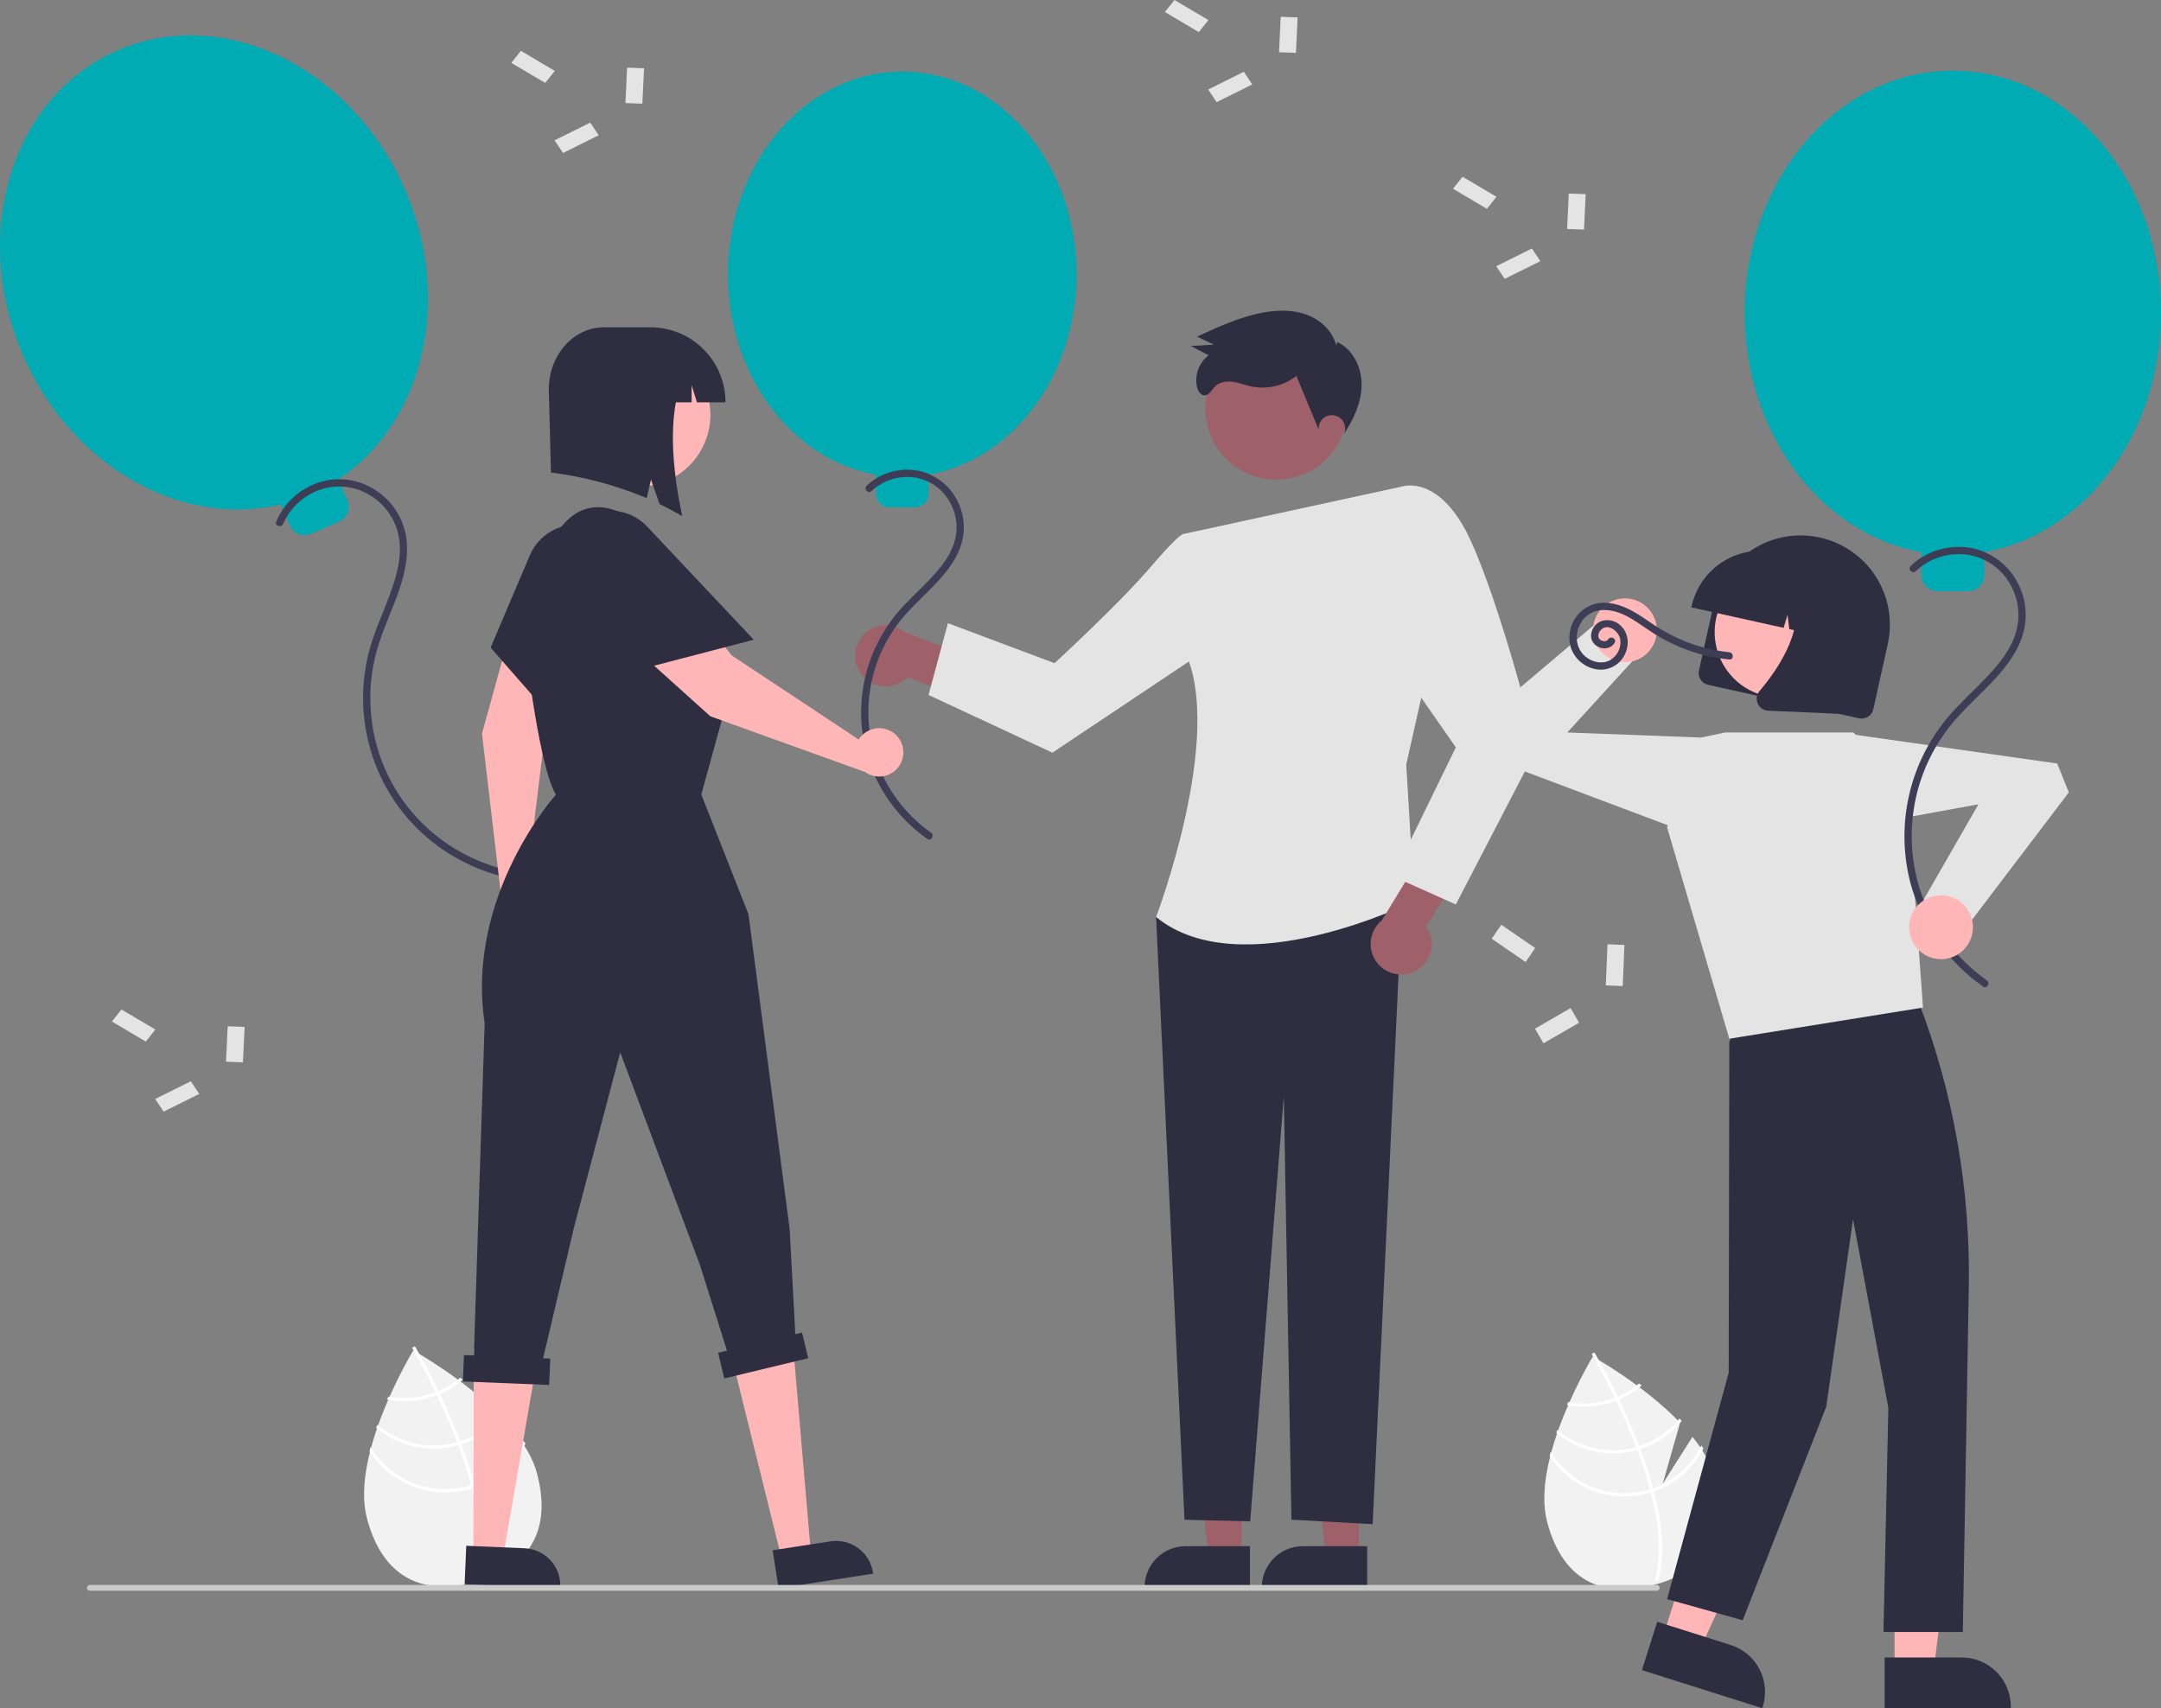 <svg width="778" height="615" viewBox="0 0 778 615" fill="none" xmlns="http://www.w3.org/2000/svg">
<rect x="0" y="0" width="778" height="615" fill="#808080" stroke="none"/>
<g clip-path="url(#clip0_625_9)">
<path d="M489.207 560.518L477.446 560.517L471.851 515.15L489.209 515.151L489.207 560.518Z" fill="#9E616A"/>
<path d="M492.206 571.919L454.284 571.917V571.438C454.284 567.523 455.84 563.768 458.608 561C461.376 558.232 465.13 556.677 469.045 556.676H469.045L492.207 556.677L492.206 571.919Z" fill="#2F2E41"/>
<path d="M446.998 560.518L435.237 560.517L429.642 515.15L447 515.151L446.998 560.518Z" fill="#9E616A"/>
<path d="M449.997 571.919L412.075 571.917V571.438C412.075 567.523 413.63 563.768 416.398 561C419.166 558.232 422.921 556.677 426.835 556.676H426.836L449.998 556.677L449.997 571.919Z" fill="#2F2E41"/>
<path d="M310.023 242.624C310.963 243.917 312.175 244.988 313.573 245.762C314.972 246.535 316.523 246.993 318.117 247.102C319.712 247.211 321.311 246.97 322.802 246.394C324.293 245.818 325.64 244.923 326.747 243.77L350.019 252.859L358.99 240.063L325.946 227.69C323.887 225.958 321.264 225.041 318.574 225.114C315.884 225.186 313.315 226.243 311.352 228.084C309.389 229.925 308.169 232.422 307.925 235.102C307.68 237.781 308.426 240.458 310.023 242.624V242.624Z" fill="#9E616A"/>
<path d="M446.849 320.153L416.209 330.148L426.444 547.154L450.092 547.739L462.193 394.703L464.941 547.135L494.18 548.746L504.959 320.153H446.849Z" fill="#2F2E41"/>
<path d="M426.176 192.231L504.814 175.144L513.559 242.861L506.277 275.217L509.194 324.388C509.194 324.388 447.013 355.339 416.209 330.148C416.209 330.148 440.968 265.113 426.617 234.668L426.176 192.231Z" fill="#E4E4E4"/>
<path d="M439.794 201.809L426.175 192.231C426.175 192.231 425.371 191.117 414.022 204.386C402.672 217.654 379.649 238.761 379.649 238.761L341.277 224.37L334.286 250.201L378.882 270.985L442.02 228.816L439.794 201.809Z" fill="#E4E4E4"/>
<path d="M509.208 349.772C510.653 349.089 511.931 348.098 512.952 346.868C513.972 345.638 514.711 344.199 515.115 342.653C515.52 341.106 515.58 339.49 515.293 337.918C515.005 336.345 514.376 334.855 513.45 333.553L526.714 312.38L515.814 301.181L497.503 331.344C495.418 333.044 494.028 335.451 493.598 338.107C493.169 340.764 493.728 343.486 495.171 345.757C496.614 348.029 498.84 349.692 501.427 350.432C504.014 351.172 506.783 350.937 509.208 349.772Z" fill="#9E616A"/>
<path d="M492.549 188.484L504.814 175.144C504.814 175.144 518.481 170.384 529.647 194.979C540.812 219.573 553.283 269.461 553.283 269.461L524.125 325.629L501.481 315.51L524.125 269.064L500.163 234.668L492.549 188.484Z" fill="#E4E4E4"/>
<path d="M471.75 169.589C484.121 162.827 488.667 147.316 481.905 134.945C475.143 122.574 459.633 118.027 447.263 124.79C434.892 131.553 430.346 147.063 437.108 159.434C443.87 171.806 459.38 176.352 471.75 169.589Z" fill="#9E616A"/>
<path d="M481.032 124.362C479.824 119.293 475.598 115.292 470.737 113.416C465.876 111.539 460.463 111.557 455.326 112.43C446.799 113.879 438.836 117.557 430.99 121.197L437.038 124.09L428.693 124.569L435.141 127.904C433.419 129.215 432.109 130.992 431.367 133.025C430.624 135.057 430.48 137.26 430.952 139.372C431.284 140.754 432.171 142.277 433.592 142.325C435.309 142.383 436.205 140.382 437.407 139.154C439.006 137.521 441.532 137.158 443.797 137.466C446.062 137.774 448.21 138.645 450.444 139.127C453.27 139.716 456.189 139.683 459.001 139.032C461.812 138.38 464.448 137.126 466.727 135.354L474.768 154.718C474.692 153.988 474.786 153.25 475.043 152.562C475.299 151.874 475.711 151.255 476.246 150.752C476.782 150.25 477.426 149.878 478.129 149.666C478.831 149.454 479.574 149.407 480.298 149.529C481.022 149.651 481.708 149.939 482.302 150.37C482.896 150.801 483.383 151.363 483.724 152.013C484.065 152.663 484.251 153.384 484.268 154.118C484.285 154.852 484.131 155.58 483.82 156.245C487.301 150.994 490.101 145.028 490.198 138.729C490.294 132.43 487.17 125.794 481.451 123.151" fill="#2F2E41"/>
<path d="M185.204 515.525L174.331 532.621L180.664 510.365C167.292 496.411 148.779 486.203 148.779 486.203C148.779 486.203 125.984 523.669 132.12 546.716C138.255 569.763 154.097 574.162 170.997 569.663C187.897 565.163 199.455 553.469 193.319 530.422C191.954 525.292 188.987 520.256 185.204 515.525Z" fill="#F2F2F2"/>
<path d="M170.817 534.325L171.12 535.461C174.568 548.683 175.083 559.579 172.645 567.997C172.612 568.121 172.571 568.24 172.538 568.363L171.969 568.195L171.425 568.027C174.187 558.903 172.954 547.373 169.95 535.839C169.857 535.466 169.762 535.088 169.656 534.712C168.341 529.841 166.73 524.988 164.977 520.324C164.844 519.962 164.704 519.595 164.565 519.229C162.218 513.085 159.654 507.299 157.279 502.313C157.113 501.959 156.941 501.608 156.771 501.262C152.715 492.838 149.278 486.869 148.505 485.551C148.414 485.389 148.36 485.301 148.349 485.28L148.843 484.986L148.847 484.979L149.346 484.683C149.358 484.704 149.539 484.999 149.855 485.554C151.049 487.62 154.222 493.25 157.88 500.816C158.044 501.158 158.215 501.509 158.382 501.862C160.314 505.907 162.362 510.457 164.31 515.286C164.801 516.498 165.271 517.698 165.72 518.885C165.865 519.25 166.005 519.617 166.137 519.979C168.033 525.021 169.593 529.803 170.817 534.325Z" fill="white"/>
<path d="M157.88 500.816C157.517 500.966 157.148 501.119 156.771 501.262C155.746 501.651 154.702 501.987 153.642 502.269C149.13 503.477 144.403 503.657 139.812 502.796C139.655 503.157 139.498 503.518 139.337 503.886C144.179 504.837 149.175 504.668 153.942 503.394C155.073 503.092 156.187 502.731 157.279 502.313C157.651 502.171 158.02 502.019 158.382 501.862C161.373 500.588 164.154 498.867 166.628 496.758C166.304 496.513 165.987 496.272 165.677 496.036C163.328 498.004 160.7 499.615 157.88 500.816Z" fill="white"/>
<path d="M165.72 518.885C165.338 519.011 164.953 519.126 164.565 519.229C164.448 519.266 164.324 519.299 164.206 519.331C159.315 520.633 154.181 520.733 149.242 519.623C144.303 518.512 139.706 516.223 135.843 512.952C135.706 513.344 135.57 513.736 135.44 514.131C139.434 517.419 144.154 519.707 149.209 520.807C154.263 521.906 159.507 521.786 164.506 520.455C164.663 520.413 164.821 520.371 164.977 520.324C165.369 520.213 165.754 520.099 166.137 519.979C172.06 518.073 177.308 514.501 181.254 509.691C180.986 509.407 180.717 509.123 180.443 508.841C176.617 513.55 171.5 517.041 165.72 518.885Z" fill="white"/>
<path d="M170.817 534.325C170.433 534.463 170.045 534.591 169.656 534.712C169.239 534.841 168.82 534.965 168.398 535.077C161.823 536.82 154.86 536.385 148.553 533.839C142.245 531.293 136.932 526.773 133.408 520.954C133.277 521.477 133.143 521.994 133.023 522.514C136.776 528.256 142.243 532.669 148.647 535.126C155.052 537.583 162.067 537.96 168.698 536.202C169.119 536.09 169.54 535.972 169.95 535.839C170.346 535.721 170.734 535.594 171.12 535.461C178.905 532.722 185.359 527.126 189.174 519.807C188.945 519.423 188.701 519.048 188.455 518.668C184.835 525.982 178.509 531.598 170.817 534.325Z" fill="white"/>
<path d="M609.334 517.307L598.619 534.155L604.86 512.223C591.682 498.471 573.439 488.411 573.439 488.411C573.439 488.411 550.975 525.333 557.021 548.045C563.067 570.757 578.68 575.093 595.334 570.659C611.988 566.225 623.378 554.7 617.332 531.988C615.986 526.933 613.063 521.97 609.334 517.307Z" fill="#F2F2F2"/>
<path d="M595.157 535.834L595.455 536.954C598.853 549.984 599.361 560.722 596.958 569.018C596.925 569.139 596.885 569.257 596.852 569.378L596.292 569.213L595.755 569.047C598.477 560.055 597.262 548.693 594.302 537.326C594.21 536.959 594.117 536.586 594.012 536.216C592.717 531.416 591.129 526.633 589.401 522.037C589.27 521.68 589.133 521.319 588.995 520.958C586.683 514.903 584.156 509.201 581.815 504.287C581.652 503.939 581.482 503.593 581.314 503.251C577.318 494.95 573.93 489.069 573.169 487.77C573.079 487.61 573.026 487.523 573.015 487.502L573.501 487.212L573.506 487.205L573.998 486.914C574.009 486.935 574.188 487.225 574.499 487.772C575.676 489.808 578.803 495.356 582.408 502.812C582.569 503.149 582.738 503.496 582.902 503.844C584.806 507.829 586.824 512.313 588.744 517.072C589.228 518.267 589.691 519.449 590.133 520.619C590.277 520.979 590.414 521.34 590.545 521.697C592.413 526.665 593.951 531.378 595.157 535.834Z" fill="white"/>
<path d="M582.408 502.812C582.05 502.961 581.686 503.111 581.314 503.252C580.304 503.635 579.275 503.966 578.231 504.244C573.784 505.435 569.126 505.612 564.602 504.763C564.447 505.119 564.292 505.475 564.134 505.838C568.906 506.775 573.829 506.609 578.527 505.353C579.641 505.056 580.739 504.7 581.816 504.287C582.182 504.148 582.546 503.998 582.902 503.844C585.85 502.588 588.59 500.892 591.029 498.813C590.709 498.572 590.397 498.335 590.091 498.102C587.776 500.042 585.187 501.629 582.408 502.812Z" fill="white"/>
<path d="M590.133 520.619C589.757 520.743 589.377 520.856 588.995 520.958C588.88 520.994 588.758 521.027 588.642 521.058C583.821 522.341 578.762 522.44 573.895 521.346C569.028 520.251 564.498 517.996 560.691 514.772C560.556 515.158 560.421 515.544 560.294 515.934C564.23 519.174 568.881 521.429 573.862 522.513C578.843 523.596 584.011 523.478 588.937 522.166C589.092 522.125 589.247 522.084 589.401 522.037C589.787 521.928 590.167 521.815 590.545 521.697C596.381 519.818 601.553 516.298 605.442 511.558C605.177 511.278 604.913 510.999 604.643 510.72C600.873 515.362 595.83 518.802 590.133 520.619Z" fill="white"/>
<path d="M595.157 535.834C594.778 535.971 594.396 536.096 594.012 536.216C593.601 536.343 593.188 536.465 592.773 536.576C586.293 538.293 579.432 537.865 573.216 535.356C567 532.847 561.764 528.392 558.291 522.658C558.161 523.173 558.03 523.683 557.911 524.195C561.61 529.854 566.998 534.202 573.309 536.624C579.62 539.045 586.534 539.417 593.068 537.684C593.484 537.574 593.898 537.457 594.302 537.326C594.692 537.21 595.074 537.085 595.455 536.954C603.127 534.255 609.487 528.74 613.247 521.528C613.021 521.149 612.781 520.78 612.538 520.405C608.971 527.613 602.737 533.147 595.157 535.834Z" fill="white"/>
<path d="M387.565 98.747C387.565 58.448 359.472 25.779 324.817 25.779C290.162 25.779 262.069 58.448 262.069 98.747C262.069 135.297 285.178 165.569 315.332 170.886V177.762C315.332 179.061 315.848 180.307 316.766 181.226C317.685 182.144 318.93 182.66 320.229 182.661H329.405C330.704 182.66 331.949 182.144 332.868 181.226C333.786 180.307 334.302 179.061 334.302 177.762V170.886C364.456 165.569 387.565 135.297 387.565 98.747Z" fill="#00ABB3"/>
<path d="M313.823 176.769C315.787 174.925 318.126 173.527 320.68 172.673C323.234 171.819 325.943 171.527 328.621 171.818C331.319 172.131 333.908 173.066 336.184 174.55C338.459 176.034 340.359 178.027 341.733 180.37C343.108 182.644 343.971 185.189 344.264 187.83C344.557 190.471 344.271 193.144 343.427 195.664C341.778 200.689 338.272 204.87 334.678 208.639C330.907 212.593 326.806 216.24 323.261 220.407C317.416 227.319 313.334 235.546 311.366 244.383C309.398 253.219 309.602 262.401 311.962 271.141C315.072 282.219 321.494 292.081 330.367 299.406C331.494 300.326 332.654 301.203 333.848 302.037C335.23 303.004 336.538 300.738 335.168 299.779C325.534 292.963 318.415 283.163 314.911 271.895C312.254 263.113 311.914 253.794 313.924 244.842C315.934 235.89 320.226 227.611 326.383 220.809C330.122 216.68 334.309 212.984 338.047 208.854C341.628 204.897 344.893 200.434 346.292 195.206C347 192.549 347.175 189.777 346.808 187.051C346.441 184.326 345.538 181.699 344.152 179.324C342.773 176.895 340.906 174.778 338.67 173.105C336.434 171.431 333.876 170.238 331.157 169.599C325.687 168.41 319.969 169.4 315.218 172.359C314.054 173.102 312.967 173.96 311.975 174.92C310.76 176.089 312.611 177.937 313.823 176.769V176.769Z" fill="#3F3D56"/>
<path d="M145.765 68.191C126.566 24.051 80.231 1.655 42.273 18.168C4.315 34.681 -10.891 83.849 8.308 127.989C25.722 168.022 65.456 190.168 101.016 181.624L104.293 189.156C104.911 190.578 106.07 191.697 107.514 192.266C108.957 192.834 110.568 192.806 111.99 192.187L122.04 187.815C123.463 187.196 124.581 186.037 125.15 184.593C125.718 183.15 125.69 181.539 125.071 180.116L121.795 172.585C152.289 152.393 163.179 108.224 145.765 68.191Z" fill="#00ABB3"/>
<path d="M101.974 188.561C103.222 185.687 105.059 183.107 107.367 180.989C109.676 178.87 112.403 177.26 115.373 176.263C118.289 175.28 121.385 174.948 124.444 175.287C127.502 175.627 130.449 176.632 133.079 178.23C135.788 179.835 138.124 181.999 139.931 184.578C141.738 187.157 142.974 190.092 143.558 193.187C144.898 200.358 142.724 207.663 140.253 214.341C137.663 221.34 134.435 228.138 132.634 235.406C130.128 245.622 130.078 256.286 132.487 266.526C134.896 276.765 139.696 286.288 146.494 294.314C155.056 304.237 166.333 311.439 178.936 315.034C180.482 315.469 182.044 315.841 183.618 316.16C185.261 316.493 185.964 313.973 184.313 313.639C171.2 310.939 159.25 304.232 150.116 294.443C140.433 283.974 134.583 270.532 133.521 256.31C132.953 249.104 133.613 241.854 135.474 234.87C137.461 227.5 140.824 220.6 143.359 213.419C145.778 206.567 147.492 199.209 145.972 191.958C144.575 185.573 140.701 180.004 135.201 176.474C132.565 174.736 129.61 173.539 126.508 172.953C123.406 172.366 120.218 172.403 117.129 173.059C110.823 174.488 105.297 178.266 101.677 183.625C100.796 184.961 100.051 186.382 99.453 187.866C98.811 189.419 101.339 190.096 101.975 188.561L101.974 188.561Z" fill="#3F3D56"/>
<path d="M682.086 601.339L696.179 601.338L702.882 546.975L682.083 546.976L682.086 601.339Z" fill="#FFB6B6"/>
<path d="M678.491 596.737L706.245 596.736H706.246C710.937 596.736 715.435 598.599 718.752 601.916C722.069 605.234 723.933 609.732 723.933 614.423V614.998L678.492 615L678.491 596.737Z" fill="#2F2E41"/>
<path d="M598.672 589.354L612.109 593.603L634.896 543.796L615.065 537.522L598.672 589.354Z" fill="#FFB6B6"/>
<path d="M596.632 583.882L623.094 592.252L623.095 592.253C627.567 593.668 631.294 596.802 633.456 600.965C635.618 605.128 636.038 609.979 634.624 614.452L634.451 615L591.125 601.295L596.632 583.882Z" fill="#2F2E41"/>
<path d="M630.404 353.062L622.583 375.12L622.362 494.203L600.184 575.735L627.408 583.333L657.481 506.456L667.126 438.931L679.837 506.848L678.088 587.573H706.652L708.808 463.175C709.413 428.239 703.301 393.512 690.802 360.883V360.883L630.404 353.062Z" fill="#2F2E41"/>
<path d="M621.09 263.71H667.26L686.551 283.003L692.315 362.751L622.584 373.973L600.183 297.882L612.382 265.543L621.09 263.71Z" fill="#E4E4E4"/>
<path d="M604.486 298.643L533.401 271.895L531.551 260.839L576.381 222.902L591.302 234.095L564.257 263.71L612.382 265.543L604.486 298.643Z" fill="#E4E4E4"/>
<path d="M585.003 238.419C591.351 238.419 596.498 233.272 596.498 226.923C596.498 220.574 591.351 215.427 585.003 215.427C578.654 215.427 573.507 220.574 573.507 226.923C573.507 233.272 578.654 238.419 585.003 238.419Z" fill="#FFB6B6"/>
<path d="M611.662 241.405L616.856 217.981C617.767 213.856 619.481 209.95 621.902 206.488C624.323 203.026 627.402 200.075 630.964 197.803C634.526 195.532 638.501 193.985 642.661 193.25C646.821 192.516 651.085 192.609 655.209 193.523C659.334 194.438 663.237 196.157 666.697 198.581C670.157 201.005 673.105 204.088 675.373 207.652C677.64 211.216 679.184 215.193 679.914 219.354C680.644 223.515 680.547 227.779 679.628 231.903L674.434 255.327C674.185 256.445 673.503 257.418 672.537 258.033C671.571 258.648 670.401 258.855 669.283 258.609L614.943 246.557C613.825 246.308 612.852 245.625 612.237 244.66C611.622 243.694 611.415 242.524 611.662 241.405Z" fill="#2F2E41"/>
<path d="M647.447 250.235C659.951 246.612 667.15 233.538 663.527 221.034C659.904 208.53 646.831 201.33 634.328 204.953C621.824 208.577 614.626 221.65 618.248 234.154C621.871 246.659 634.944 253.858 647.447 250.235Z" fill="#FFB6B6"/>
<path d="M609.016 218.208C610.483 211.627 614.5 205.897 620.187 202.274C625.874 198.651 632.765 197.433 639.349 198.885L644.034 199.924C650.615 201.391 656.345 205.409 659.967 211.097C663.59 216.784 664.808 223.676 663.356 230.26L663.252 230.729L653.352 228.533L652.072 218.328L649.3 227.634L644.184 226.5L643.538 221.351L642.139 226.046L608.912 218.677L609.016 218.208Z" fill="#2F2E41"/>
<path d="M632.815 253.284C632.49 252.552 632.378 251.742 632.492 250.949C632.607 250.156 632.943 249.411 633.463 248.801C640.521 240.459 651.341 224.552 644.501 211.745L644.009 210.825L670.793 216.765L661.875 256.98L636.592 255.877C636.336 255.866 636.082 255.832 635.832 255.777C635.167 255.63 634.548 255.327 634.023 254.894C633.499 254.46 633.085 253.909 632.815 253.284Z" fill="#2F2E41"/>
<path d="M665.423 264.193L740.617 274.885L744.822 285.277L709.285 332.034L692.292 324.345L712.27 289.569L664.894 298.218L665.423 264.193Z" fill="#E4E4E4"/>
<path d="M778 112.603C778 64.468 744.444 25.447 703.051 25.447C661.657 25.447 628.101 64.468 628.101 112.603C628.101 156.26 655.704 192.419 691.721 198.77V206.983C691.721 208.535 692.337 210.023 693.434 211.12C694.531 212.217 696.019 212.833 697.571 212.834H708.53C710.082 212.833 711.57 212.217 712.667 211.12C713.764 210.023 714.38 208.535 714.38 206.983V198.77C750.397 192.419 778 156.26 778 112.603Z" fill="#00ABB3"/>
<path d="M689.739 205.616C692.119 203.379 694.956 201.686 698.054 200.654C701.153 199.622 704.438 199.276 707.684 199.639C710.872 200.014 713.933 201.111 716.635 202.845C719.337 204.579 721.609 206.905 723.279 209.647C724.978 212.353 726.071 215.396 726.483 218.565C726.894 221.734 726.614 224.954 725.662 228.005C723.813 233.993 719.754 239.006 715.523 243.5C711.01 248.295 706.066 252.678 701.75 257.659C694.716 265.835 689.773 275.597 687.345 286.105C684.917 296.614 685.078 307.555 687.813 317.988C691.472 331.397 699.204 343.339 709.941 352.165C711.245 353.227 712.587 354.239 713.966 355.202C715.348 356.168 716.656 353.903 715.286 352.944C703.788 344.817 695.272 333.143 691.043 319.712C687.832 309.228 687.377 298.094 689.722 287.383C692.067 276.672 697.133 266.747 704.431 258.564C708.867 253.613 713.863 249.201 718.349 244.297C722.645 239.601 726.589 234.328 728.354 228.123C729.243 224.989 729.501 221.709 729.114 218.474C728.727 215.24 727.702 212.114 726.099 209.278C724.503 206.378 722.325 203.838 719.701 201.819C717.078 199.801 714.065 198.346 710.853 197.546C704.325 196.045 697.469 197.182 691.775 200.71C690.379 201.593 689.077 202.618 687.891 203.767C686.678 204.938 688.528 206.786 689.739 205.616Z" fill="#3F3D56"/>
<path d="M698.804 345.331C705.153 345.331 710.299 340.184 710.299 333.835C710.299 327.486 705.153 322.339 698.804 322.339C692.456 322.339 687.309 327.486 687.309 333.835C687.309 340.184 692.456 345.331 698.804 345.331Z" fill="#FFB6B6"/>
<path d="M579.018 230.15C578.415 231.104 576.954 230.965 576.133 230.369C574.994 229.542 575.363 227.948 576.147 227.006C578.64 224.013 582.764 227.173 583.32 230.146C583.527 231.595 583.303 233.073 582.678 234.397C582.053 235.72 581.052 236.831 579.802 237.592C576.957 239.277 573.262 238.432 570.817 236.414C565.715 232.206 567.104 223.779 572.771 220.735C576.387 218.791 580.959 219.644 584.521 221.272C588.532 223.104 591.98 225.913 595.688 228.254C603.825 233.347 613.03 236.491 622.583 237.438C624.255 237.608 624.243 234.992 622.583 234.823C617.289 234.276 612.092 233.024 607.129 231.102C602.219 229.112 597.559 226.553 593.243 223.48C588.877 220.487 584.315 217.579 578.911 217.084C576.731 216.83 574.521 217.157 572.508 218.033C570.495 218.909 568.75 220.302 567.45 222.072C566.294 223.655 565.52 225.485 565.188 227.417C564.857 229.349 564.978 231.332 565.542 233.21C566.221 235.174 567.408 236.923 568.982 238.278C570.557 239.634 572.462 240.548 574.505 240.928C576.472 241.3 578.505 241.048 580.322 240.209C582.138 239.369 583.648 237.984 584.639 236.246C586.628 232.806 586.564 228.184 583.559 225.332C582.698 224.457 581.62 223.826 580.435 223.504C579.251 223.181 578.002 223.179 576.816 223.498C575.723 223.867 574.762 224.547 574.049 225.454C573.337 226.36 572.904 227.455 572.804 228.604C572.514 233.07 578.853 235.303 581.275 231.47C582.177 230.044 579.915 228.73 579.018 230.15Z" fill="#3F3D56"/>
<path d="M55.947 370.669L52.494 375.002L40.281 367.776L43.734 363.443L55.947 370.669Z" fill="#E4E4E4"/>
<path d="M68.691 389.286L71.741 393.838L58.911 400.22L55.861 395.668L68.691 389.286Z" fill="#E4E4E4"/>
<path d="M81.973 369.496L88.068 369.711L87.462 382.466L81.367 382.25L81.973 369.496Z" fill="#E4E4E4"/>
<path d="M199.746 25.529L196.293 29.862L184.079 22.636L187.532 18.303L199.746 25.529Z" fill="#E4E4E4"/>
<path d="M212.49 44.146L215.54 48.698L202.71 55.08L199.659 50.528L212.49 44.146Z" fill="#E4E4E4"/>
<path d="M225.771 24.356L231.867 24.571L231.26 37.326L225.165 37.11L225.771 24.356Z" fill="#E4E4E4"/>
<path d="M538.761 70.85L535.309 75.183L523.095 67.958L526.548 63.624L538.761 70.85Z" fill="#E4E4E4"/>
<path d="M551.505 89.467L554.556 94.019L541.725 100.402L538.675 95.85L551.505 89.467Z" fill="#E4E4E4"/>
<path d="M564.787 69.677L570.882 69.893L570.276 82.647L564.181 82.432L564.787 69.677Z" fill="#E4E4E4"/>
<path d="M435.052 7.226L431.599 11.559L419.386 4.333L422.839 0L435.052 7.226Z" fill="#E4E4E4"/>
<path d="M447.796 25.843L450.846 30.395L438.016 36.777L434.966 32.225L447.796 25.843Z" fill="#E4E4E4"/>
<path d="M461.078 6.053L467.173 6.268L466.567 19.023L460.471 18.808L461.078 6.053Z" fill="#E4E4E4"/>
<path d="M540.492 332.938L537.039 337.968L549.252 346.355L552.706 341.325L540.492 332.938Z" fill="#E4E4E4"/>
<path d="M552.619 370.342L555.669 375.625L568.5 368.217L565.449 362.934L552.619 370.342Z" fill="#E4E4E4"/>
<path d="M578.124 354.768L584.22 355.017L584.827 340.213L578.731 339.963L578.124 354.768Z" fill="#E4E4E4"/>
<path d="M281.408 561.176L291.967 559.543L284.728 475.175L261.197 479.533L281.408 561.176Z" fill="#FFB6B6"/>
<path d="M278.181 558.145L298.976 554.929L298.977 554.929C302.491 554.385 306.078 555.261 308.947 557.362C311.817 559.463 313.734 562.618 314.277 566.132L314.344 566.563L280.297 571.828L278.181 558.145Z" fill="#2F2E41"/>
<path d="M170.433 560.13L181.108 560.584L194.091 485.633L170.561 485.634L170.433 560.13Z" fill="#FFB6B6"/>
<path d="M167.859 556.528L188.881 557.424H188.882C192.435 557.575 195.783 559.132 198.188 561.752C200.593 564.372 201.859 567.84 201.708 571.393L201.69 571.828L167.27 570.362L167.859 556.528Z" fill="#2F2E41"/>
<path d="M191.45 315.935C190.946 315.793 190.431 315.697 189.91 315.648L196.564 261.174L219.144 213.353C220.565 210.345 220.792 206.91 219.78 203.741C218.767 200.572 216.591 197.904 213.689 196.277C210.788 194.65 207.377 194.183 204.146 194.972C200.914 195.76 198.101 197.745 196.275 200.526V200.526C190.357 209.537 185.881 219.416 183.007 229.807L173.52 264.109L180.457 322.933C180.191 324.591 180.41 326.29 181.087 327.827C181.764 329.364 182.871 330.672 184.274 331.594C185.677 332.517 187.317 333.014 188.996 333.026C190.675 333.038 192.322 332.565 193.738 331.664C195.155 330.762 196.28 329.47 196.98 327.943C197.68 326.417 197.923 324.721 197.681 323.059C197.44 321.397 196.723 319.841 195.617 318.577C194.512 317.313 193.065 316.395 191.45 315.935H191.45Z" fill="#FFB6B6"/>
<path d="M205.16 265.785L176.632 233.148L190.765 199.905C192.615 195.551 196.094 192.094 200.458 190.27C204.822 188.446 209.726 188.4 214.124 190.142C218.521 191.883 222.064 195.275 223.996 199.593C225.928 203.91 226.096 208.812 224.464 213.252L205.16 265.785Z" fill="#2F2E41"/>
<path d="M252.582 161.74C259.445 149.184 254.831 133.44 242.275 126.576C229.72 119.712 213.978 124.327 207.114 136.883C200.251 149.44 204.865 165.183 217.421 172.047C229.976 178.911 245.718 174.296 252.582 161.74Z" fill="#FFB6B6"/>
<path d="M234.18 117.833H217.444C206.472 117.833 197.577 127.84 197.577 140.185L198.352 170.127C210.207 171.602 221.803 174.703 232.812 179.344L234.374 172.673L237.455 181.459C240.196 182.787 242.913 184.239 245.607 185.815C242.463 171.041 241.169 156.301 243.327 144.851H248.996V138.647L250.92 144.851H261.197V144.851C261.197 141.303 260.498 137.79 259.141 134.512C257.783 131.234 255.793 128.255 253.284 125.746C250.775 123.237 247.797 121.247 244.519 119.889C241.241 118.532 237.728 117.833 234.18 117.833Z" fill="#2F2E41"/>
<path d="M288.752 479.758L286.327 480.343L284.292 442.491L269.476 329.188L252.482 286.045L260.761 255.976C260.761 255.976 270.348 235.058 246.382 218.934L227.208 186.687C213.964 178.026 203.067 183.689 197.259 198.409C192.198 211.235 188.268 227.461 190.605 244.21C195.84 281.727 200.192 286.045 200.192 286.045C200.192 286.045 167.51 322.215 174.482 368.408L170.597 488.008L167.042 487.862L166.652 497.362L197.71 498.635L198.099 489.136L195.523 489.03L206.728 441.62L223.287 378.867L252.046 455.565L261.72 486.269L258.533 487.037L260.759 496.28L290.978 489.002L288.752 479.758Z" fill="#2F2E41"/>
<path d="M310.094 264.991C309.743 265.379 309.426 265.797 309.149 266.241L263.392 235.948L230.702 194.38C228.646 191.764 225.674 190.027 222.387 189.516C219.1 189.006 215.741 189.762 212.989 191.63C210.237 193.499 208.296 196.342 207.557 199.586C206.818 202.829 207.337 206.233 209.009 209.109C214.426 218.43 221.263 226.849 229.274 234.063L255.721 257.877L311.443 277.954C312.807 278.933 314.425 279.496 316.103 279.577C317.78 279.658 319.445 279.252 320.897 278.409C322.349 277.566 323.526 276.321 324.287 274.824C325.049 273.327 325.361 271.642 325.187 269.972C325.014 268.302 324.361 266.718 323.308 265.41C322.255 264.102 320.846 263.126 319.252 262.6C317.657 262.073 315.945 262.019 314.32 262.444C312.695 262.868 311.228 263.753 310.094 264.991H310.094Z" fill="#FFB6B6"/>
<path d="M271.357 230.318L229.415 241.259L205.991 213.762C202.924 210.161 201.385 205.504 201.703 200.785C202.021 196.065 204.171 191.657 207.694 188.501C211.217 185.344 215.834 183.69 220.56 183.891C225.286 184.091 229.746 186.131 232.988 189.575L271.357 230.318Z" fill="#2F2E41"/>
<path d="M596.454 572.716H32.333C32.058 572.716 31.794 572.607 31.599 572.412C31.405 572.218 31.295 571.954 31.295 571.678C31.295 571.403 31.405 571.139 31.599 570.945C31.794 570.75 32.058 570.641 32.333 570.641H596.454C596.729 570.641 596.993 570.75 597.187 570.945C597.382 571.139 597.491 571.403 597.491 571.678C597.491 571.954 597.382 572.218 597.187 572.412C596.993 572.607 596.729 572.716 596.454 572.716Z" fill="#CACACA"/>
</g>
<defs>
<clipPath id="clip0_625_9">
<rect width="778" height="615" fill="white"/>
</clipPath>
</defs>
</svg>
